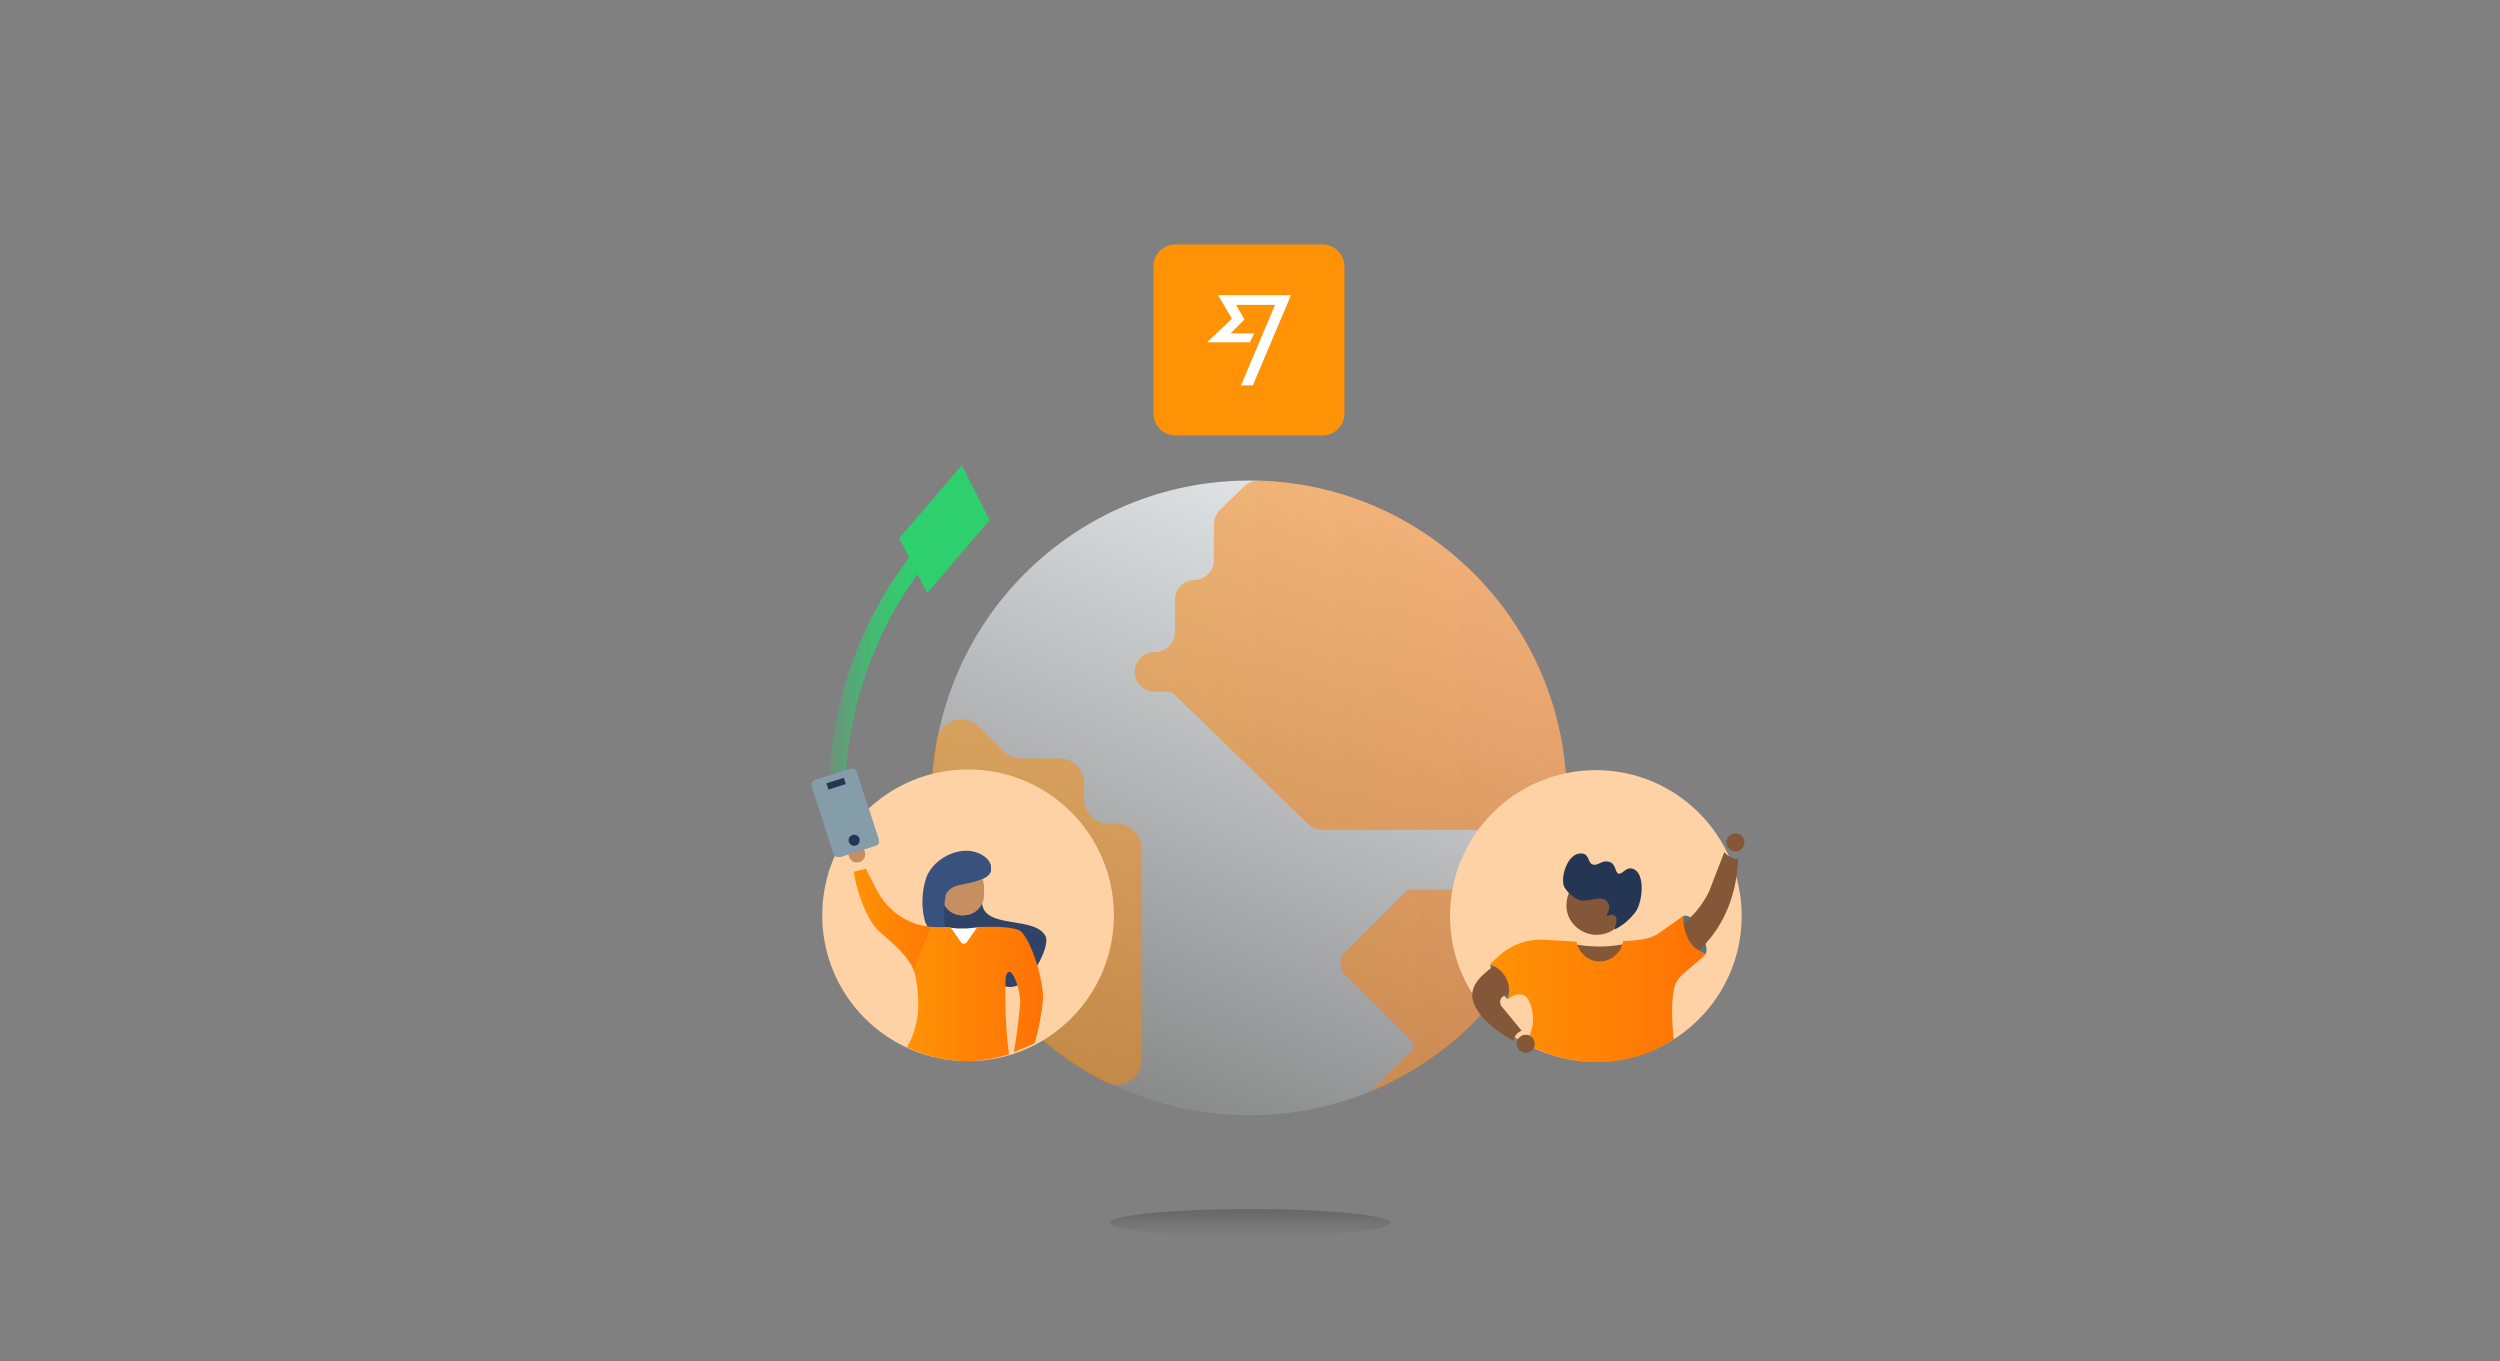 <?xml version="1.0" encoding="utf-8"?>
<!-- Generator: Adobe Illustrator 24.2.3, SVG Export Plug-In . SVG Version: 6.00 Build 0)  -->
<svg version="1.1" id="Layer_1" xmlns="http://www.w3.org/2000/svg" xmlns:xlink="http://www.w3.org/1999/xlink" x="0px" y="0px"
	 viewBox="0 0 360 196" style="enable-background:new 0 0 360 196;" xml:space="preserve">
<rect x="0" y="0" width="360" height="196" fill="#808080" stroke="none"/>
<style type="text/css">
	.st0{fill:none;}
	.st1{fill:url(#SVGID_1_);}
	.st2{opacity:0.49;fill:url(#SVGID_2_);}
	.st3{fill:url(#SVGID_3_);}
	.st4{fill:#FFD2A6;}
	.st5{fill:#5D7077;}
	.st6{fill:#845739;}
	.st7{fill:#253655;}
	.st8{fill:url(#SVGID_4_);}
	.st9{fill:#FF9205;}
	.st10{fill:#FFFFFF;}
	.st11{fill:#2ED06E;}
	.st12{fill:url(#SVGID_5_);}
	.st13{clip-path:url(#SVGID_7_);}
	.st14{fill:#2F4367;}
	.st15{fill:#C58F62;}
	.st16{fill:#38527D;}
	.st17{fill:#FFFEFE;}
	.st18{fill:url(#SVGID_8_);}
	.st19{fill:#829CA9;}
	.st20{opacity:0.2;enable-background:new    ;}
	.st21{fill:url(#SVGID_9_);}
	.st22{fill:#849DA9;}
	.st23{fill:url(#SVGID_10_);}
</style>
<path id="frames" class="st0" d="M0,0h360v196H0V0z"/>
<g id="Layer_1_1_">
	
		<linearGradient id="SVGID_1_" gradientUnits="userSpaceOnUse" x1="162.024" y1="40.89" x2="197.724" y2="125.19" gradientTransform="matrix(1 0 0 -1 0 198)">
		<stop  offset="0" style="stop-color:#E2E6E8;stop-opacity:0.1"/>
		<stop  offset="1" style="stop-color:#E2E6E8"/>
	</linearGradient>
	<circle class="st1" cx="179.9" cy="114.9" r="45.7"/>
	<linearGradient id="SVGID_2_" gradientUnits="userSpaceOnUse" x1="134.084" y1="113.15" x2="225.6" y2="113.15">
		<stop  offset="0" style="stop-color:#FF9205"/>
		<stop  offset="1" style="stop-color:#FF7205"/>
	</linearGradient>
	<path class="st2" d="M223,128.4l-0.9-0.3h-19c-0.3,0-0.5,0.1-0.7,0.3l-9,9c-0.2,0.2-0.3,0.5-0.3,0.8v1c0,0.3,0.1,0.7,0.3,0.9
		l9.8,9.7c0.4,0.4,0.5,1.1,0,1.6c0,0,0,0,0,0l-5.2,5.2c-0.2,0.1-0.3,0.3-0.4,0.5c12.1-5.1,21.4-15.1,25.6-27.5
		C223.4,129.2,223.2,128.7,223,128.4L223,128.4z M174.8,75.6v5.1c0,1.5-1.3,2.8-2.8,2.8l0,0c-1.6,0.1-2.8,1.3-2.8,2.9V91
		c0,1.6-1.3,2.9-2.9,2.9c0,0-0.1,0-0.1,0c-1.5,0-2.8,1.3-2.8,2.8v0c-0.1,1.5,1.2,2.8,2.7,2.9c0,0,0.1,0,0.1,0h1.9
		c0.4,0,0.7,0.1,1,0.4l19.3,18.7c0.5,0.5,1.3,0.8,2,0.8h32.3c1.5,0.1,2.8-1.2,2.9-2.7c0,0,0,0,0,0v-2c0-24.7-19.7-44.9-44.4-45.6
		c-0.7,0-1.5,0.3-2,0.8l-3.6,3.5C175.1,74,174.8,74.8,174.8,75.6L174.8,75.6z M164.4,152.6v-30.4c0-1.9-1.6-3.5-3.5-3.6h-1.2
		c-1.9,0.1-3.5-1.5-3.6-3.4c0,0,0-0.1,0-0.1v-2.4c0-1.9-1.6-3.5-3.5-3.5c0,0-0.1,0-0.1,0h-5.4c-1,0-1.9-0.3-2.6-1l-3.6-3.6
		c-0.7-0.7-1.6-1-2.5-1c-1.7,0-3.1,1.2-3.5,2.8c-3.8,20.1,6.1,40.3,24.4,49.5c1.8,0.8,3.9,0,4.8-1.8
		C164.3,153.6,164.4,153.1,164.4,152.6L164.4,152.6z"/>
	
		<linearGradient id="SVGID_3_" gradientUnits="userSpaceOnUse" x1="-9993.6" y1="4507.1" x2="-9993.6" y2="4503.1" gradientTransform="matrix(-1 0 0 1 -9813.6 -4329)">
		<stop  offset="0" style="stop-color:#000000;stop-opacity:0"/>
		<stop  offset="1" style="stop-color:#000000;stop-opacity:0.2"/>
	</linearGradient>
	<ellipse class="st3" cx="180" cy="176.1" rx="20.2" ry="2"/>
	<circle class="st4" cx="229.8" cy="131.9" r="21"/>
	<path class="st5" d="M243.8,132.3c0.5,0.4,3.8,6.3,0.5,5.2c-1-0.3-1.8-0.8-2.4-1.6c-0.2-0.3-0.4-0.7-0.4-1.1c0-0.3,0-0.6,0.1-0.9
		l0.3-1.2C242.2,131.7,242.7,131.6,243.8,132.3L243.8,132.3z M215.1,140.2c0.3,0.4,0.6,0.8,0.9,1.3c0.1,0.2,0.2,0.5,0.3,0.7
		c0.2,0.5,0.1,1,0.5,1.4c0.1,0.1,0.1,0.1,0.2,0.2h0.2c0.3-0.5,0.4-1,0.3-1.6c0.1-0.7,0-1.4-0.2-2c-0.3-0.5-0.7-0.8-1.2-1
		c-0.3-0.1-0.5-0.2-0.8-0.2h-0.4c0,0-0.3-0.2-0.3,0l0.1,0.6C214.8,139.8,214.9,140,215.1,140.2z"/>
	<path class="st6" d="M229.5,134.6L229.5,134.6c-2.5-0.3-4.2-2.4-3.9-4.7l0-0.1c0.3-2.4,2.4-4.1,4.7-3.8l0.1,0
		c2.4,0.3,4.1,2.4,3.8,4.7l0,0.1C234,133.1,231.9,134.8,229.5,134.6z"/>
	<path class="st7" d="M225.3,127.8c-0.7-1.1,0.3-5,2.4-4.9c1.2,0,0.9,1.4,1.7,1.6s1.2-0.7,2.3-0.4s0.8,1.6,1.4,1.7s1-1,2-0.7
		c1.8,0.5,1.5,4.5,0.5,6.1c-0.8,1.1-1.8,2-3,2.6c-0.3,0,0.7-1.6-0.2-2c-0.6-0.3-0.9,0.3-1,0s0.8-1,0-2s-2.7,0.2-4-0.2
		C226.5,129.2,225.8,128.6,225.3,127.8L225.3,127.8z"/>
	<path class="st6" d="M244.2,137.2l-2.3-3.8c1.8-1.3,3.2-3,4.2-5l2.2-5.7c0.5,0.6,1.2,1,2,1c-0.4,9.2-5.7,13.2-6.2,13.5H244.2z
		 M230.3,139.3c1.8-0.1,3.2-1.5,3.3-3.3c-1.1,0.2-2.2,0.3-3.3,0.3c-1.1,0-2.3-0.1-3.4-0.3c0,1.8,1.5,3.3,3.3,3.3
		C230.2,139.3,230.3,139.3,230.3,139.3z M216.4,138.1l2.5,3.6c-0.3,0.2-1.8,1.5-2.3,1.7c-0.5,0.2-0.7,0.8-0.5,1.3
		c0,0.1,0.1,0.2,0.2,0.3l2.8,3.4c-1.2,0.6-1.1,1.5-1.1,1.5s-5.9-3-6-6.6C212,141,214.8,139.4,216.4,138.1L216.4,138.1z"/>
	<linearGradient id="SVGID_4_" gradientUnits="userSpaceOnUse" x1="214.589" y1="142.412" x2="245.6" y2="142.412">
		<stop  offset="0" style="stop-color:#FF9205"/>
		<stop  offset="1" style="stop-color:#FF7205"/>
	</linearGradient>
	<path class="st8" d="M245.6,137.3c-1-0.3-1.9-1-2.4-1.9c-0.5-0.9-0.8-2-0.8-3v-0.5l-3.7,2.6c0,0-1.3,1-5,1c0,0,0,0.1,0,0.1
		c-0.3,1.9-2.1,3.1-3.9,2.8c-1.4-0.2-2.5-1.4-2.8-2.8l-5-0.3c-2.3,0-4.5,0.8-6.2,2.4c-0.7,0.6-1.3,1.1-1.2,1.2
		c2.1,0.7,3.2,2.9,2.5,5c1-0.8,2.5-1.2,3.1,0.3c0.9,2,0.7,4.3-0.6,6c5.6,3.2,12.3,3.6,18.2,1.2c1.1-0.5,2.2-1.1,3.2-1.7
		c0-0.1-0.7-6.2,0.4-8.3c0.6-1.2,3.5-3.1,4.2-4V137.3z"/>
	<circle class="st6" cx="219.7" cy="150.3" r="1.3"/>
	<path class="st9" d="M169.3,35.2h21.1c1.8,0,3.2,1.4,3.2,3.2v21.1c0,1.8-1.4,3.2-3.2,3.2h-21.1c-1.8,0-3.2-1.4-3.2-3.2V38.4
		C166.1,36.6,167.5,35.2,169.3,35.2z"/>
	<path class="st10" d="M175.4,42.5l2,3.4l-3.6,3.4h6.2l0.6-1.3h-3.4l2-2l-1.2-2.1h5.6l-4.9,11.6h1.7l5.5-13L175.4,42.5L175.4,42.5z"
		/>
	<circle class="st6" cx="249.9" cy="121.3" r="1.3"/>
	<path class="st11" d="M142.5,74.9l-9,10.5l-4-7.9l9-10.5L142.5,74.9z"/>
	
		<linearGradient id="SVGID_5_" gradientUnits="userSpaceOnUse" x1="119.3" y1="98.25" x2="135" y2="98.25" gradientTransform="matrix(1 0 0 -1 0 198)">
		<stop  offset="0" style="stop-color:#2ED06E;stop-opacity:0.1"/>
		<stop  offset="1" style="stop-color:#2ED06E"/>
	</linearGradient>
	<path class="st12" d="M119.7,122c-0.3-2.3-0.4-4.7-0.4-7c0-13.8,4.9-27.1,13.9-37.5L135,79c-8.6,10-13.3,22.7-13.3,35.9
		c0,2.2,0.1,4.5,0.4,6.7L119.7,122z"/>
	<circle class="st4" cx="139.4" cy="131.8" r="21"/>
	<g>
		<defs>
			<circle id="SVGID_6_" cx="139.4" cy="131.8" r="21"/>
		</defs>
		<clipPath id="SVGID_7_">
			<use xlink:href="#SVGID_6_"  style="overflow:visible;"/>
		</clipPath>
		<g class="st13">
			<path class="st14" d="M138.4,127.4c0.8-0.1,4.2-0.7,4.3-2.1c0.2-1.8-2-2.7-3.5-2.7c-2.7,0.1-5.1,1.9-5.8,4.5
				c-1.6,6.5,7.5,14.5,11.7,15c3.1,0.5,6.1-5.7,5.5-7.2c-1.4-3.1-8.9-1-9.2-4.9c-0.5,1.1-1.6,1.8-2.8,1.8c-1.6,0-3.1-1.7-2.6-3
				C136.4,127.8,137.6,127.5,138.4,127.4L138.4,127.4z"/>
			<path class="st15" d="M138.5,124.8h0.3c1.6,0,2.9,1.3,2.9,2.9v1.2c0,1.6-1.3,2.9-2.9,2.9h-0.3c-1.6,0-2.9-1.3-2.9-2.9v-1.2
				C135.6,126.1,136.9,124.8,138.5,124.8z"/>
			<path class="st16" d="M139.2,122.5c-2.5,0-5.4,1.8-6,4.5c-0.5,1.9-0.5,3.8,0,5.7c1,2.4,2.7,4.4,4.9,5.7c-0.8-1.5-1.5-3-2-4.6
				c-0.2-1.7-0.2-3.3,0.1-5c0.4-0.8,1.3-1.3,2.2-1.4c0.9-0.2,4.2-0.7,4.3-2.1C142.9,123.5,140.7,122.5,139.2,122.5L139.2,122.5z"/>
			<path class="st17" d="M135.9,136.2v-2.7l2,0.2c0.4,0,0.9,0,1.3,0l2-0.2v2.7"/>
			<circle class="st15" cx="123.4" cy="123" r="1.2"/>
			<linearGradient id="SVGID_8_" gradientUnits="userSpaceOnUse" x1="122.981" y1="133.402" x2="137.1" y2="133.402">
				<stop  offset="0" style="stop-color:#FF9205"/>
				<stop  offset="1" style="stop-color:#FF7205"/>
			</linearGradient>
			<path class="st18" d="M134.4,133.5c-0.9-0.1-1.8-0.2-2.6-0.5c-2.6-0.9-4.6-2.8-5.8-5.3l-1.3-2.6l-1.7,0.4c-0.2,0.5,1.2,6,3.2,8.2
				c1.7,1.8,5.6,4.2,5.8,7.8c0.1,1.3,3.6-4,5.1-5.1"/>
			<path class="st19" d="M126,121.8l-5,1.6c-0.4,0.1-0.9-0.1-1-0.5l-3.1-9.6c-0.1-0.4,0.1-0.9,0.5-1l5-1.6c0.4-0.1,0.9,0.1,1,0.5
				l3.1,9.6C126.7,121.3,126.5,121.7,126,121.8z"/>
			<circle class="st20" cx="123" cy="121" r="0.8"/>
			<path class="st20" d="M119,112.8l2.5-0.8l0.3,0.9l-2.5,0.8L119,112.8z"/>
		</g>
	</g>
	
		<linearGradient id="SVGID_9_" gradientUnits="userSpaceOnUse" x1="119.3" y1="101.75" x2="135" y2="101.75" gradientTransform="matrix(1 0 0 -1 0 198)">
		<stop  offset="0" style="stop-color:#2ED06E;stop-opacity:0.1"/>
		<stop  offset="1" style="stop-color:#2ED06E"/>
	</linearGradient>
	<path class="st21" d="M121.7,115h-2.4c0-13.8,4.9-27.1,13.9-37.5L135,79C126.4,89,121.7,101.8,121.7,115z"/>
	<path class="st22" d="M126,121.8l-5,1.6c-0.4,0.1-0.9-0.1-1-0.5l-3.1-9.6c-0.1-0.4,0.1-0.9,0.5-1l5-1.6c0.4-0.1,0.9,0.1,1,0.5
		l3.1,9.6C126.7,121.3,126.5,121.7,126,121.8z"/>
	<circle class="st7" cx="123" cy="121" r="0.8"/>
	<path class="st7" d="M119,112.8l2.5-0.8l0.3,0.9l-2.5,0.8L119,112.8z"/>
	<linearGradient id="SVGID_10_" gradientUnits="userSpaceOnUse" x1="130.6" y1="143.126" x2="150.2" y2="143.126">
		<stop  offset="0" style="stop-color:#FF9205"/>
		<stop  offset="1" style="stop-color:#FF7205"/>
	</linearGradient>
	<path class="st23" d="M141,133.5c-0.2,0-0.3,0.1-0.4,0.2l-1.4,2c-0.2,0.2-0.5,0.3-0.7,0.1c0,0-0.1-0.1-0.1-0.1l-1.4-2
		c-0.1-0.2-0.3-0.2-0.5-0.2H134l-2.3,6c0.4,2.1,0.6,4.2,0.5,6.3c-0.2,1.8-0.7,3.5-1.6,5c2.7,1.3,5.7,2,8.7,2c2,0,4.1-0.4,6-1
		c-0.5-3.6-0.6-7.3-0.5-11c0.6-2.7,2.2,1.6,2.1,3.7c-0.2,2.3-0.5,4.7-0.9,7c1-0.4,2-0.8,3-1.3c0.6-2.1,1-4.2,1.2-6.4
		c0-3-1.7-8.3-3.2-9.7C146,133.4,142.8,133.4,141,133.5z"/>
</g>
</svg>
